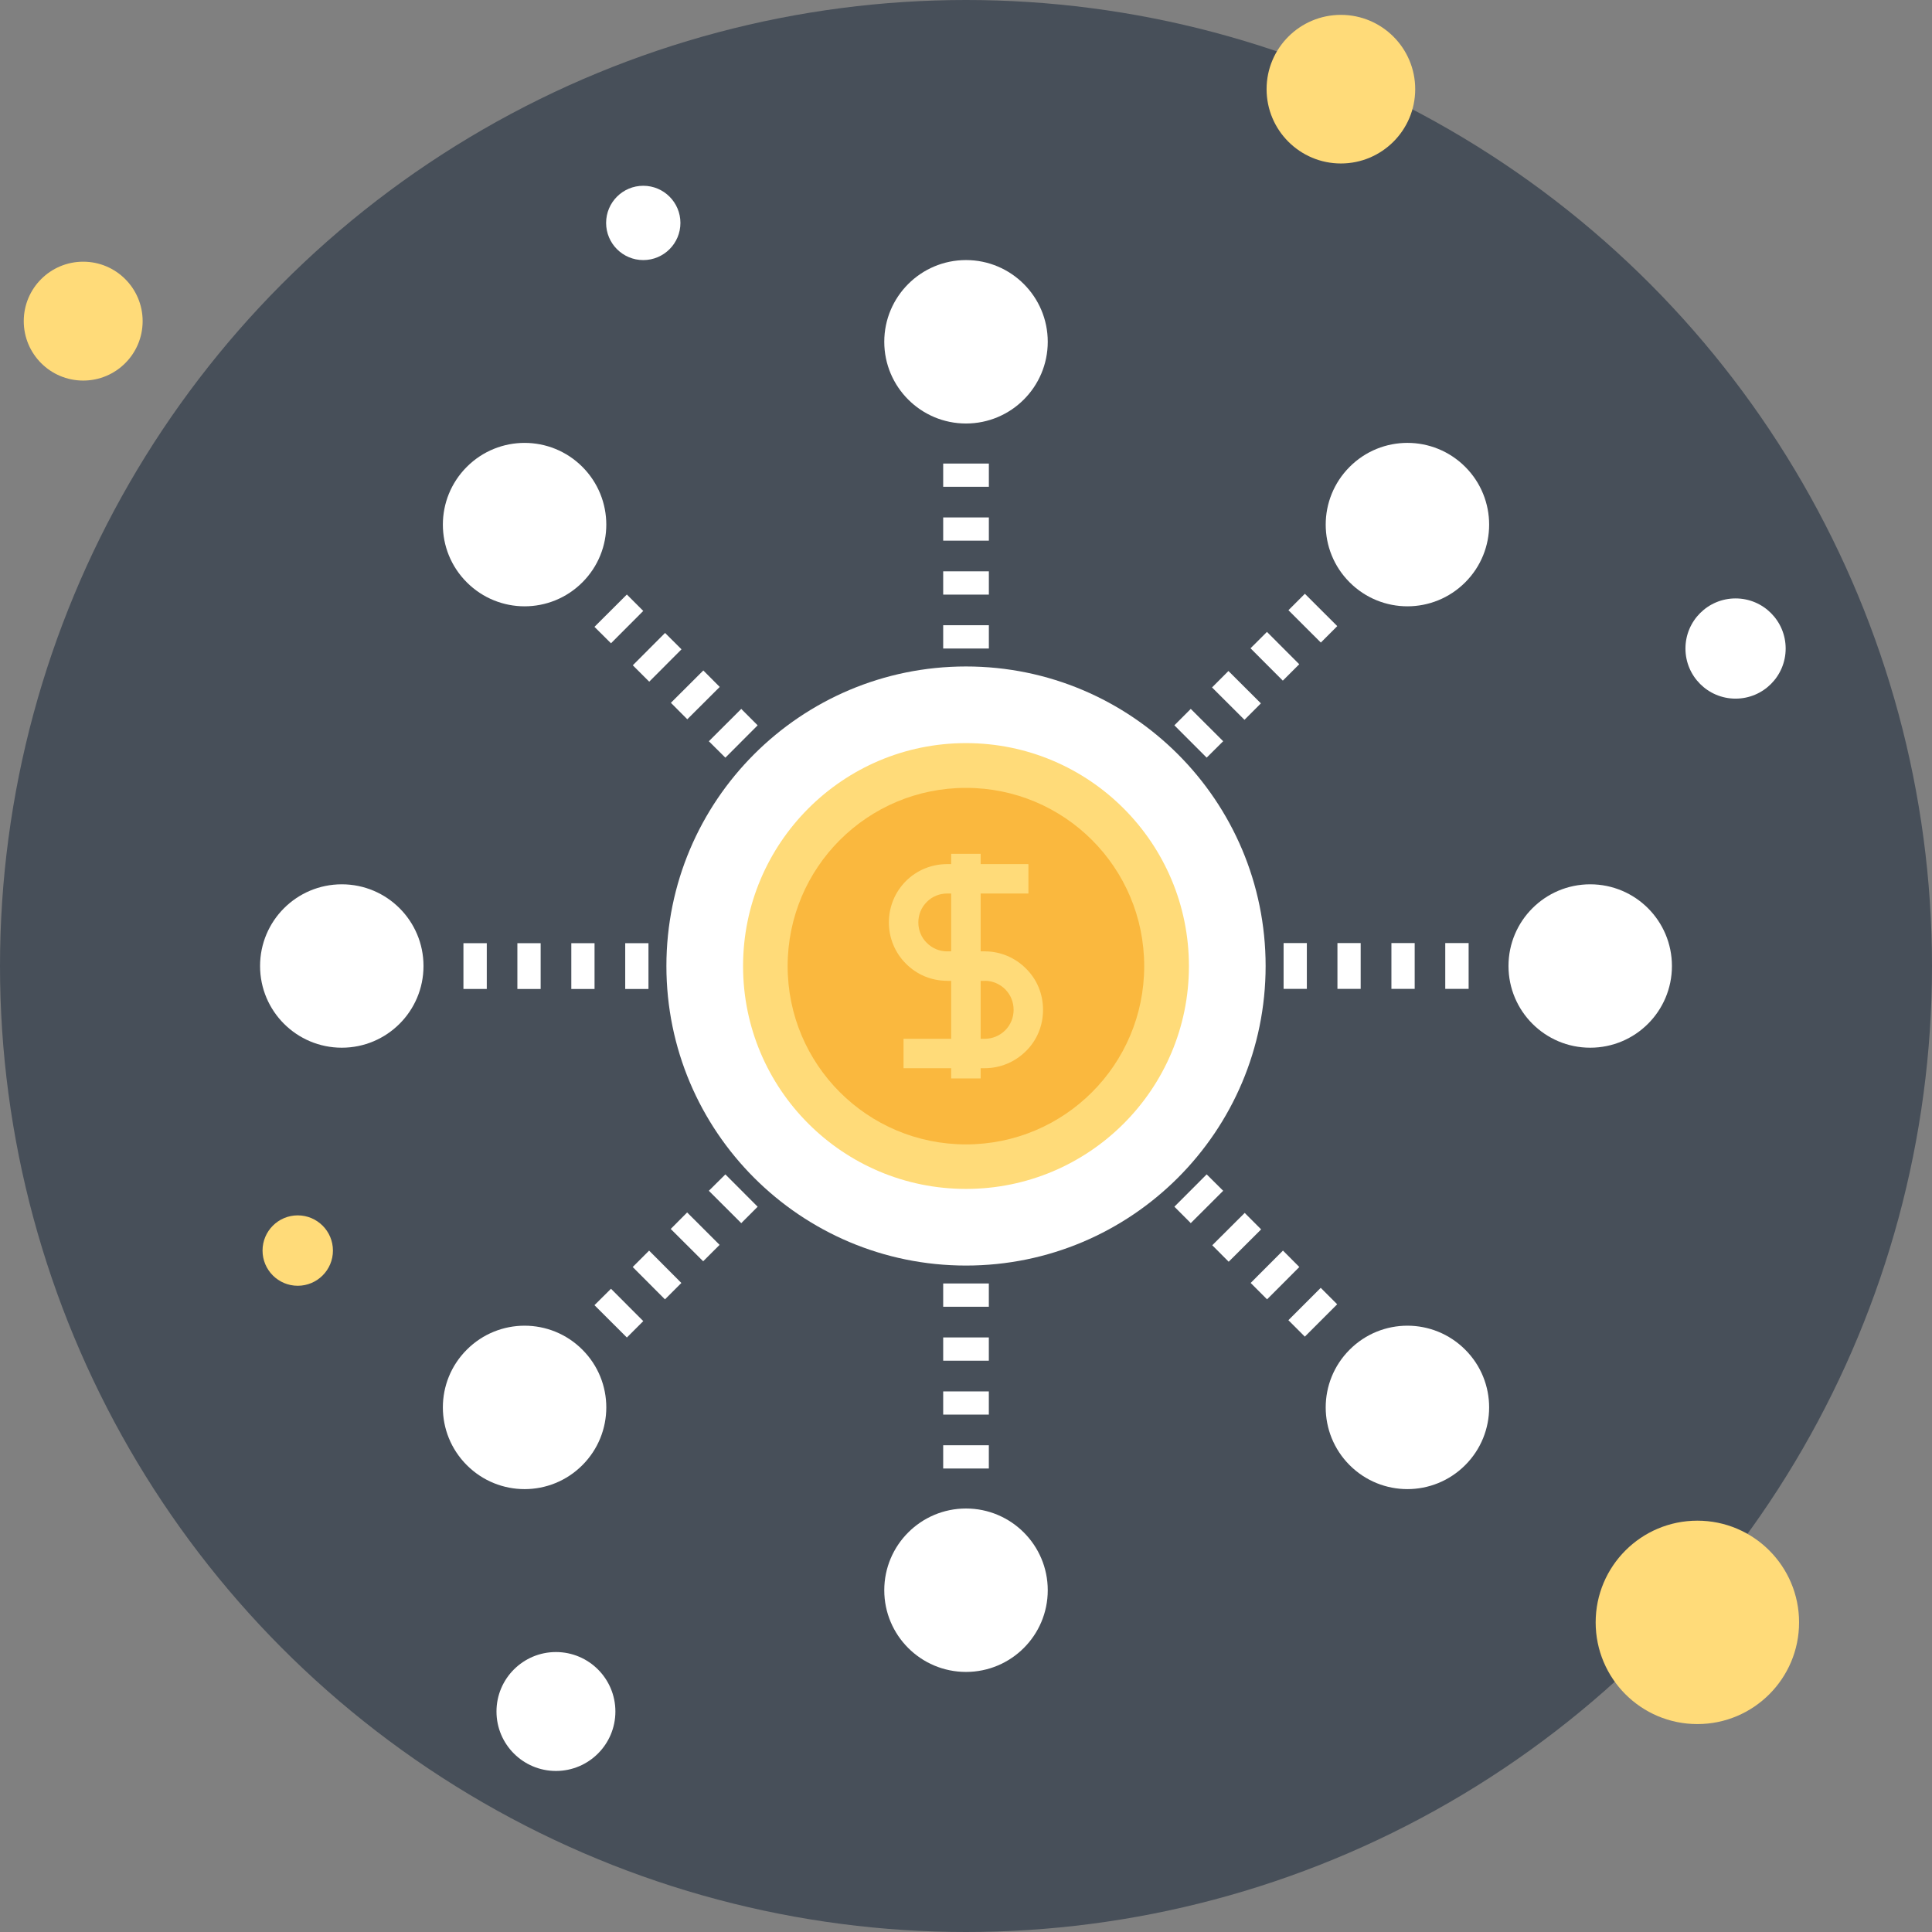 <?xml version="1.0" encoding="iso-8859-1"?>
<!-- Generator: Adobe Illustrator 19.0.0, SVG Export Plug-In . SVG Version: 6.00 Build 0)  -->
<svg version="1.1" id="Layer_1" xmlns="http://www.w3.org/2000/svg" xmlns:xlink="http://www.w3.org/1999/xlink" x="0px" y="0px"
	 viewBox="0 0 512 512" style="enable-background:new 0 0 512 512;" xml:space="preserve">
<rect x="0" y="0" width="512" height="512" fill="#808080" stroke="none"/>
<circle style="fill:#474F59;" cx="256" cy="256" r="256"/>
<g>
	<path style="fill:#FFFFFF;" d="M335.403,256c0,43.847-35.553,79.386-79.403,79.386c-43.84,0-79.396-35.539-79.396-79.386
		c0-43.844,35.556-79.38,79.396-79.38C299.85,176.62,335.403,212.156,335.403,256z"/>
	<path style="fill:#FFFFFF;" d="M277.666,90.574c0,11.961-9.708,21.659-21.666,21.659c-11.948,0-21.659-9.698-21.659-21.659
		c0-11.954,9.708-21.653,21.659-21.653C267.954,68.922,277.666,78.62,277.666,90.574z"/>
	<path style="fill:#FFFFFF;" d="M154.33,123.716c8.46,8.466,8.46,22.168,0,30.618c-8.46,8.463-22.148,8.463-30.614,0
		c-8.469-8.45-8.469-22.151,0-30.618C132.179,115.256,145.87,115.256,154.33,123.716z"/>
	<path style="fill:#FFFFFF;" d="M90.584,234.351c11.951,0,21.649,9.685,21.649,21.649c0,11.968-9.698,21.653-21.649,21.653
		c-11.968,0-21.663-9.685-21.663-21.653C68.922,244.036,78.617,234.351,90.584,234.351z"/>
	<path style="fill:#FFFFFF;" d="M123.716,357.67c8.466-8.463,22.155-8.463,30.614,0c8.46,8.446,8.46,22.155,0,30.614
		c-8.46,8.466-22.148,8.466-30.614,0C115.246,379.825,115.246,366.116,123.716,357.67z"/>
	<path style="fill:#FFFFFF;" d="M234.341,421.429c0-11.961,9.708-21.656,21.659-21.659c11.954,0,21.666,9.698,21.666,21.659
		c0,11.958-9.708,21.649-21.666,21.649C244.052,443.078,234.341,433.387,234.341,421.429z"/>
	<path style="fill:#FFFFFF;" d="M357.667,388.284c-8.456-8.466-8.456-22.168,0.01-30.614c8.453-8.463,22.145-8.463,30.611,0
		c8.466,8.446,8.466,22.155-0.003,30.614C379.821,396.747,366.136,396.747,357.667,388.284z"/>
	<path style="fill:#FFFFFF;" d="M421.419,277.653c-11.954,0-21.643-9.685-21.653-21.653c0-11.964,9.698-21.649,21.653-21.649
		c11.974,0,21.659,9.685,21.659,21.656C443.078,267.968,433.393,277.653,421.419,277.653z"/>
	<path style="fill:#FFFFFF;" d="M388.294,154.333c-8.469,8.463-22.158,8.463-30.618,0c-8.466-8.45-8.466-22.145,0-30.618
		c8.46-8.463,22.145-8.463,30.618,0C396.754,132.182,396.754,145.884,388.294,154.333z"/>
</g>
<path style="fill:#FFDB79;" d="M315.078,256.04c0,32.59-26.439,59.035-59.085,59.035c-32.629,0-59.072-26.446-59.072-59.035
	c0-32.629,26.442-59.108,59.072-59.108C288.639,196.932,315.078,223.41,315.078,256.04z"/>
<path style="fill:#FAB83E;" d="M303.226,256.04c0,26.102-21.131,47.236-47.233,47.236c-26.112,0-47.259-21.131-47.259-47.236
	c0-26.129,21.144-47.246,47.259-47.246C282.092,208.794,303.226,229.911,303.226,256.04z"/>
<g>
	<path style="fill:#FFDB79;" d="M260.961,259.924h-9.929c-4.142,0-8.037-1.599-10.95-4.542c-2.897-2.877-4.519-6.788-4.519-10.927
		c0-4.152,1.612-8.053,4.529-10.977c2.884-2.867,6.762-4.482,10.944-4.482h21.504v7.792h-21.504c-2.084,0-4.013,0.799-5.417,2.223
		c-1.46,1.46-2.249,3.379-2.249,5.444c0,2.048,0.78,3.98,2.22,5.391c1.473,1.496,3.392,2.276,5.444,2.276h9.929L260.961,259.924
		L260.961,259.924z"/>
	<path style="fill:#FFDB79;" d="M260.961,283.083h-21.511v-7.789h21.511c2.022,0,3.977-0.799,5.444-2.263
		c1.407-1.424,2.213-3.349,2.213-5.414c0-2.088-0.803-3.994-2.2-5.414c-1.48-1.483-3.435-2.283-5.457-2.283h-9.929v-7.799h9.929
		c4.109,0,8.024,1.628,10.937,4.562c2.92,2.864,4.516,6.752,4.516,10.937c0,4.149-1.586,8.053-4.529,10.937
		C268.955,281.471,265.051,283.083,260.961,283.083z"/>
	<rect x="252.069" y="226.271" style="fill:#FFDB79;" width="7.812" height="59.524"/>
</g>
<g>
	<rect x="249.955" y="165.69" style="fill:#FFFFFF;" width="12.103" height="6.174"/>
	<rect x="249.955" y="151.41" style="fill:#FFFFFF;" width="12.103" height="6.17"/>
	<rect x="249.955" y="137.13" style="fill:#FFFFFF;" width="12.103" height="6.154"/>
	<rect x="249.955" y="122.847" style="fill:#FFFFFF;" width="12.103" height="6.154"/>
	<polygon style="fill:#FFFFFF;" points="196.44,187.868 187.851,196.44 192.231,200.79 200.783,192.218 	"/>
	
		<rect x="178.153" y="181.141" transform="matrix(-0.708 0.706 -0.706 -0.708 444.753 184.516)" style="fill:#FFFFFF;" width="12.139" height="6.16"/>
	
		<rect x="168.058" y="171.049" transform="matrix(-0.706 0.708 -0.708 -0.706 420.356 173.853)" style="fill:#FFFFFF;" width="12.113" height="6.151"/>
	<polygon style="fill:#FFFFFF;" points="166.123,157.554 157.537,166.123 161.918,170.476 170.47,161.904 	"/>
	<rect x="165.69" y="249.955" style="fill:#FFFFFF;" width="6.161" height="12.136"/>
	<rect x="151.403" y="249.955" style="fill:#FFFFFF;" width="6.157" height="12.136"/>
	<rect x="137.11" y="249.955" style="fill:#FFFFFF;" width="6.167" height="12.136"/>
	<rect x="122.814" y="249.955" style="fill:#FFFFFF;" width="6.187" height="12.129"/>
	<polygon style="fill:#FFFFFF;" points="187.851,315.57 196.44,324.149 200.787,319.795 192.231,311.227 	"/>
	<polygon style="fill:#FFFFFF;" points="177.75,325.685 186.348,334.253 190.699,329.903 182.1,321.311 	"/>
	<polygon style="fill:#FFFFFF;" points="167.672,335.77 176.224,344.348 180.568,340.001 172.019,331.426 	"/>
	<polygon style="fill:#FFFFFF;" points="157.537,345.884 166.129,354.456 170.476,350.109 161.918,341.534 	"/>
	<rect x="249.955" y="340.133" style="fill:#FFFFFF;" width="12.096" height="6.17"/>
	<rect x="249.955" y="354.436" style="fill:#FFFFFF;" width="12.096" height="6.164"/>
	<rect x="249.955" y="368.739" style="fill:#FFFFFF;" width="12.096" height="6.147"/>
	<rect x="249.955" y="383.009" style="fill:#FFFFFF;" width="12.096" height="6.161"/>
	<polygon style="fill:#FFFFFF;" points="315.567,324.142 324.155,315.57 319.779,311.22 311.227,319.789 	"/>
	
		<rect x="321.735" y="324.69" transform="matrix(0.708 -0.706 0.706 0.708 -135.757 327.272)" style="fill:#FFFFFF;" width="12.143" height="6.164"/>
	<polygon style="fill:#FFFFFF;" points="335.786,344.341 344.338,335.77 339.998,331.419 331.442,339.991 	"/>
	
		<rect x="341.914" y="344.882" transform="matrix(0.707 -0.707 0.707 0.707 -144.129 347.765)" style="fill:#FFFFFF;" width="12.126" height="6.167"/>
	<rect x="340.166" y="249.922" style="fill:#FFFFFF;" width="6.161" height="12.139"/>
	<rect x="354.436" y="249.922" style="fill:#FFFFFF;" width="6.157" height="12.139"/>
	<rect x="368.739" y="249.922" style="fill:#FFFFFF;" width="6.167" height="12.139"/>
	<rect x="383.009" y="249.922" style="fill:#FFFFFF;" width="6.194" height="12.139"/>
	<polygon style="fill:#FFFFFF;" points="324.155,196.433 315.567,187.864 311.22,192.218 319.779,200.78 	"/>
	
		<rect x="321.689" y="181.128" transform="matrix(-0.708 -0.706 0.706 -0.708 429.683 546.109)" style="fill:#FFFFFF;" width="12.149" height="6.157"/>
	
		<rect x="331.869" y="171.045" transform="matrix(-0.707 -0.708 0.708 -0.707 453.492 536.268)" style="fill:#FFFFFF;" width="12.106" height="6.147"/>
	
		<rect x="341.929" y="160.944" transform="matrix(-0.708 -0.707 0.707 -0.708 478.334 525.979)" style="fill:#FFFFFF;" width="12.126" height="6.157"/>
	<circle style="fill:#FFFFFF;" cx="170.473" cy="59.078" r="9.847"/>
</g>
<g>
	<circle style="fill:#FFDB79;" cx="22.049" cy="85.104" r="15.753"/>
	<circle style="fill:#FFDB79;" cx="78.904" cy="331.413" r="9.328"/>
</g>
<circle style="fill:#FFFFFF;" cx="459.941" cy="171.867" r="13.279"/>
<g>
	<path style="fill:#FFDB79;" d="M375.045,23.631c0,10.871-8.826,19.691-19.691,19.691c-10.871,0-19.694-8.82-19.694-19.691
		c0-10.878,8.823-19.691,19.694-19.691C366.219,3.941,375.045,12.754,375.045,23.631z"/>
	<path style="fill:#FFDB79;" d="M476.774,429.945c0,14.888-12.073,26.954-26.954,26.954c-14.894,0-26.954-12.067-26.954-26.954
		c0-14.874,12.06-26.951,26.954-26.951C464.701,402.994,476.774,415.07,476.774,429.945z"/>
</g>
<circle style="fill:#FFFFFF;" cx="147.33" cy="453.566" r="15.756"/>
<g>
</g>
<g>
</g>
<g>
</g>
<g>
</g>
<g>
</g>
<g>
</g>
<g>
</g>
<g>
</g>
<g>
</g>
<g>
</g>
<g>
</g>
<g>
</g>
<g>
</g>
<g>
</g>
<g>
</g>
</svg>
